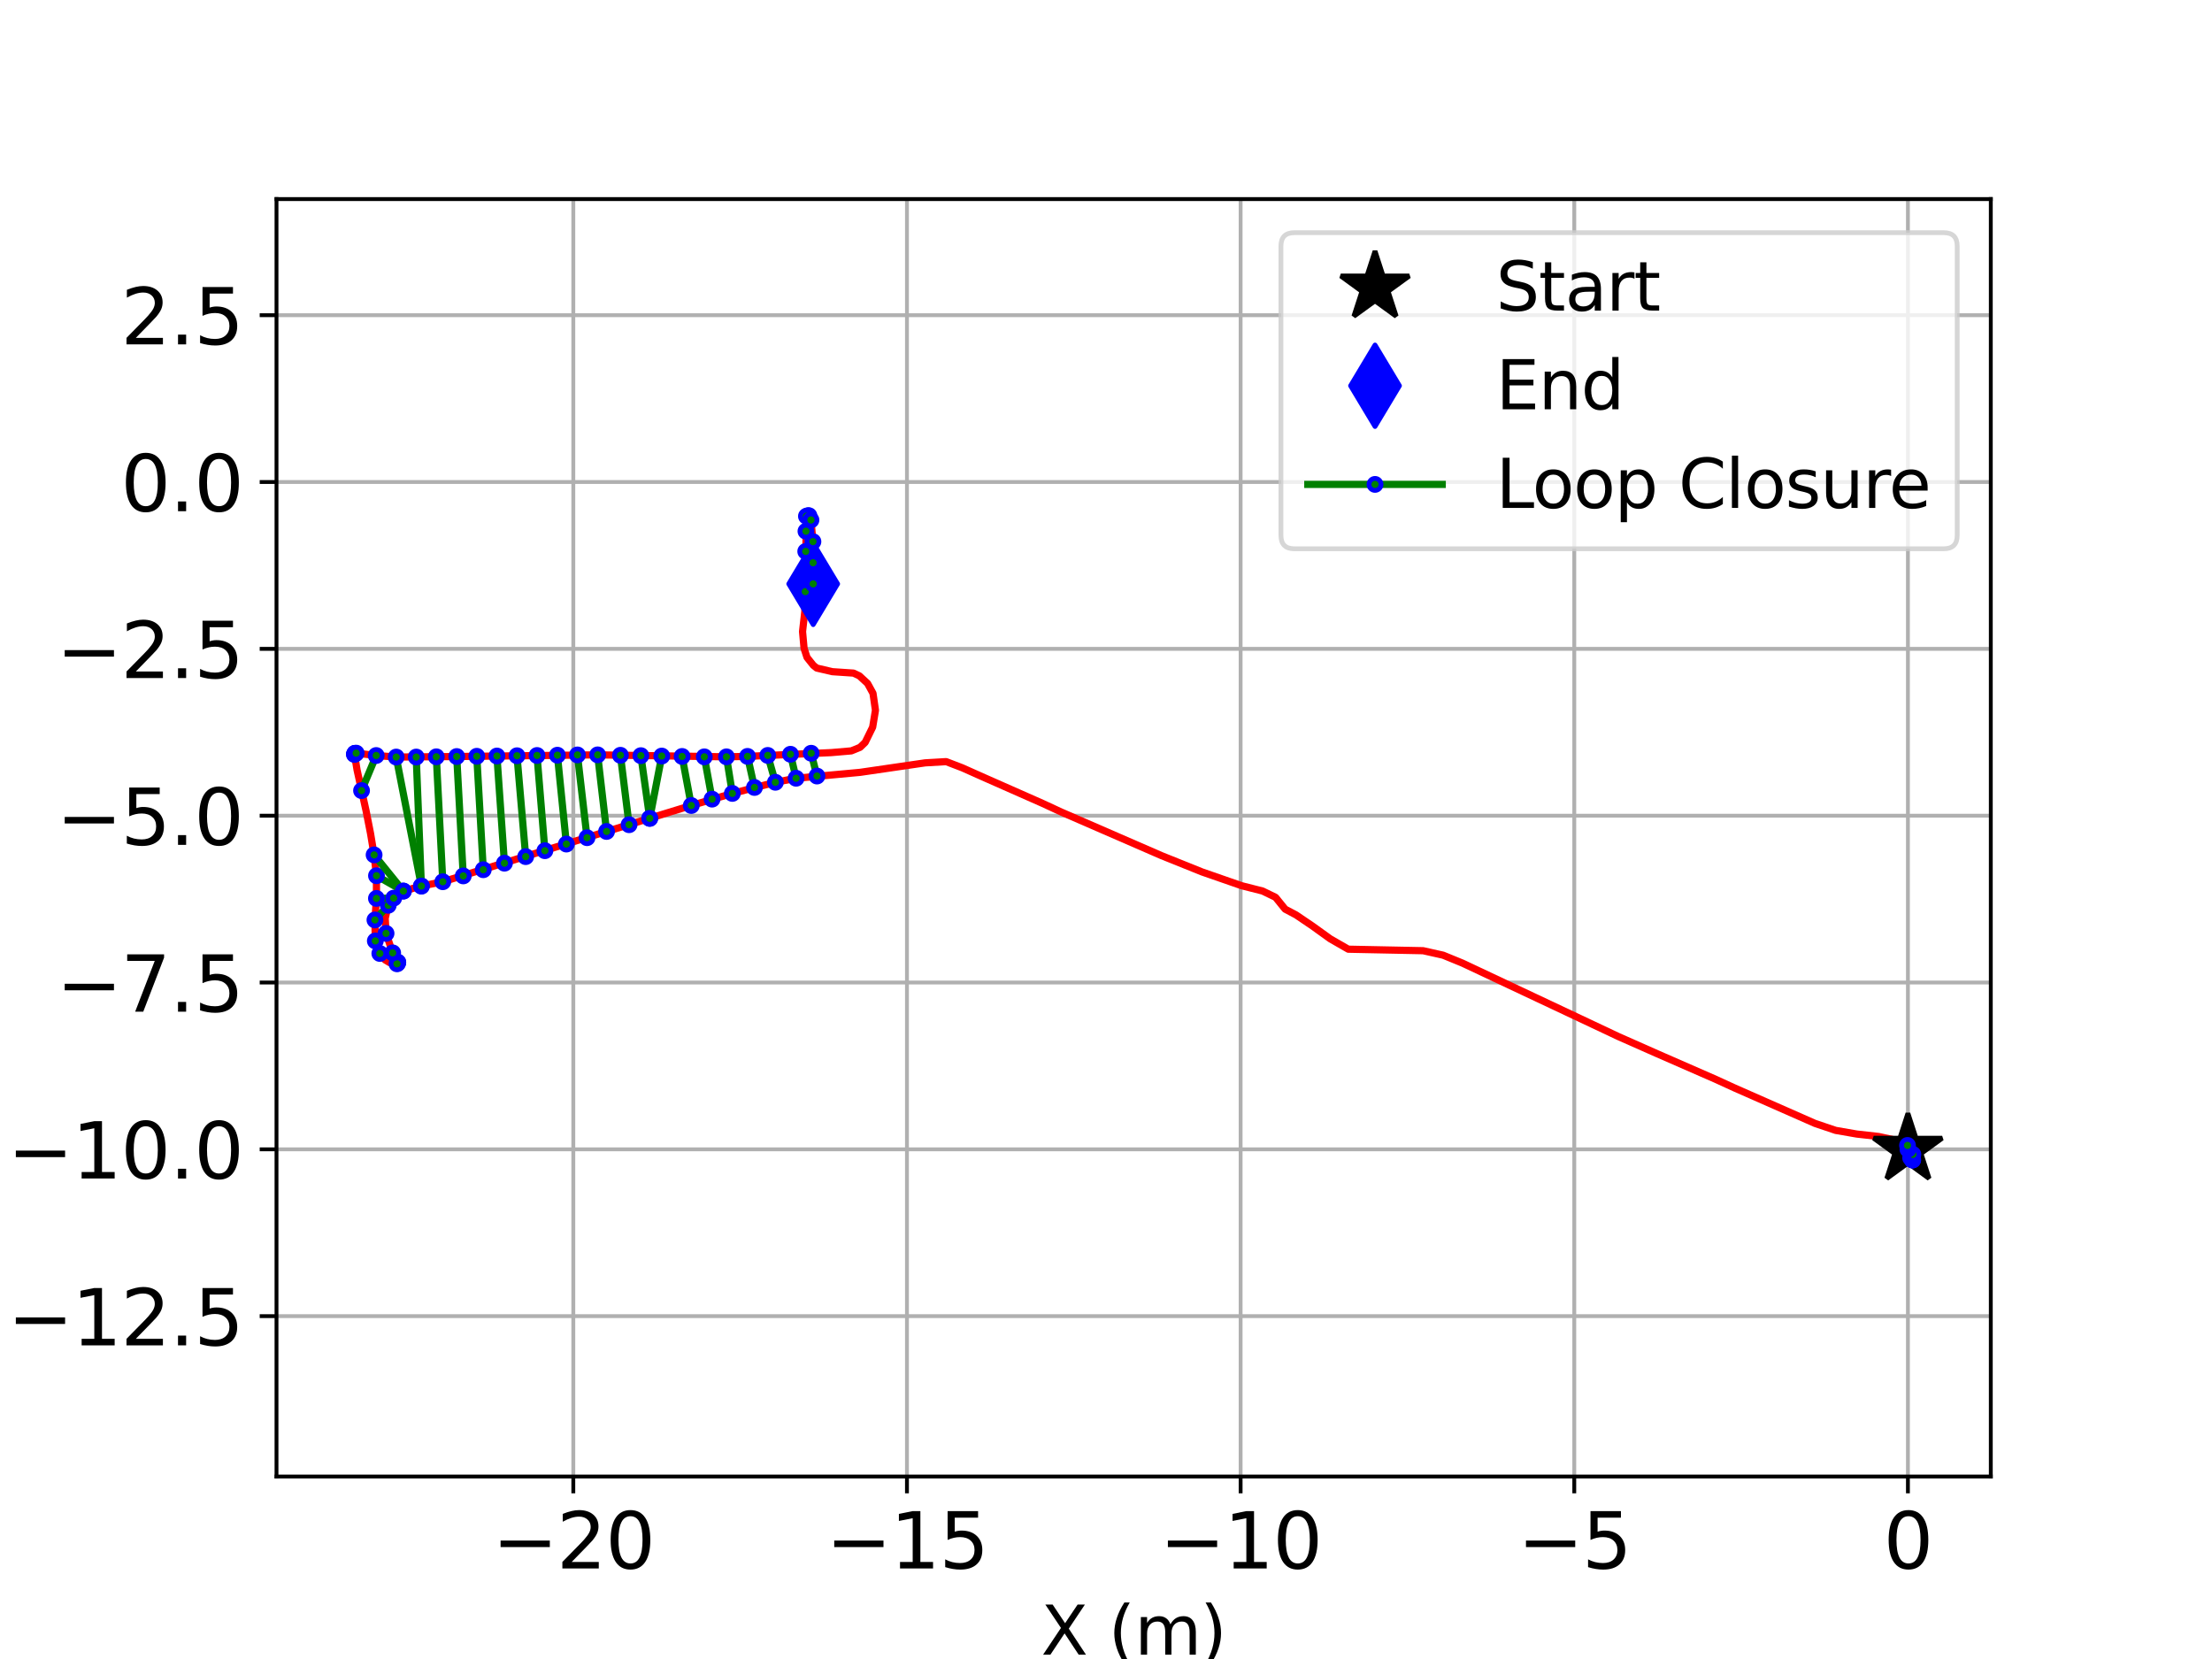 <?xml version="1.0" encoding="UTF-8" standalone="no"?>
<svg
   height="345.6pt"
   version="1.1"
   viewBox="0 0 460.8 345.6"
   width="460.8pt"
   id="svg839"
   sodipodi:docname="Figure_2.svg"
   inkscape:version="1.1 (c68e22c387, 2021-05-23)"
   xmlns:inkscape="http://www.inkscape.org/namespaces/inkscape"
   xmlns:sodipodi="http://sodipodi.sourceforge.net/DTD/sodipodi-0.dtd"
   xmlns:xlink="http://www.w3.org/1999/xlink"
   xmlns="http://www.w3.org/2000/svg"
   xmlns:svg="http://www.w3.org/2000/svg"
   xmlns:rdf="http://www.w3.org/1999/02/22-rdf-syntax-ns#"
   xmlns:cc="http://creativecommons.org/ns#"
   xmlns:dc="http://purl.org/dc/elements/1.1/">
  <sodipodi:namedview
     id="namedview841"
     pagecolor="#ffffff"
     bordercolor="#666666"
     borderopacity="1.0"
     inkscape:pageshadow="2"
     inkscape:pageopacity="0.0"
     inkscape:pagecheckerboard="0"
     inkscape:document-units="pt"
     showgrid="false"
     inkscape:zoom="1.6341146"
     inkscape:cx="307.20001"
     inkscape:cy="230.4"
     inkscape:window-width="1920"
     inkscape:window-height="1013"
     inkscape:window-x="-9"
     inkscape:window-y="-9"
     inkscape:window-maximized="1"
     inkscape:current-layer="svg839" />
  <defs
     id="defs6">
    <style
       type="text/css"
       id="style4">*{stroke-linecap:butt;stroke-linejoin:round;}</style>
  </defs>
  <g
     id="patch_1">
    <path
       d="M 0,345.6 H 460.8 V 0 H 0 Z"
       style="fill:#ffffff"
       id="path8" />
  </g>
  <g
     id="patch_2">
    <path
       d="M 57.6,307.584 H 414.72 V 41.472 H 57.6 Z"
       style="fill:#ffffff"
       id="path11" />
  </g>
  <g
     id="matplotlib.axis_1">
    <g
       id="xtick_1">
      <g
         id="line2d_1">
        <path
           clip-path="url(#p4bbb9334fa)"
           d="M 119.43,307.584 V 41.472"
           style="fill:none;stroke:#b0b0b0;stroke-width:0.8;stroke-linecap:square"
           id="path14" />
      </g>
      <g
         id="line2d_2">
        <defs
           id="defs18">
          <path
             d="M 0,0 V 3.5"
             id="m09f939947e"
             style="stroke:#000000;stroke-width:0.8" />
        </defs>
        <g
           id="g22">
          <use
             style="stroke:#000000;stroke-width:0.8"
             x="119.43"
             xlink:href="#m09f939947e"
             y="307.584"
             id="use20"
             width="100%"
             height="100%" />
        </g>
      </g>
      <g
         id="text_1">
        <!-- −20 -->
        <g
           transform="matrix(0.16,0,0,-0.16,102.546,326.741)"
           id="g36">
          <defs
             id="defs28">
            <path
               d="M 678,2272 H 4684 V 1741 H 678 Z"
               id="DejaVuSans-2212"
               transform="scale(0.016)" />
            <path
               d="M 1228,531 H 3431 V 0 H 469 v 531 q 359,372 979,998 621,627 780,809 303,340 423,576 121,236 121,464 0,372 -261,606 -261,235 -680,235 -297,0 -627,-103 -329,-103 -704,-313 v 638 q 381,153 712,231 332,78 607,78 725,0 1156,-363 431,-362 431,-968 0,-288 -108,-546 -107,-257 -392,-607 -78,-91 -497,-524 Q 1991,1309 1228,531 Z"
               id="DejaVuSans-32"
               transform="scale(0.016)" />
            <path
               d="m 2034,4250 q -487,0 -733,-480 -245,-479 -245,-1442 0,-959 245,-1439 246,-480 733,-480 491,0 736,480 246,480 246,1439 0,963 -246,1442 -245,480 -736,480 z m 0,500 q 785,0 1199,-621 414,-620 414,-1801 0,-1178 -414,-1799 -414,-620 -1199,-620 -784,0 -1198,620 -414,621 -414,1799 0,1181 414,1801 414,621 1198,621 z"
               id="DejaVuSans-30"
               transform="scale(0.016)" />
          </defs>
          <use
             xlink:href="#DejaVuSans-2212"
             id="use30"
             x="0"
             y="0"
             width="100%"
             height="100%" />
          <use
             x="83.789"
             xlink:href="#DejaVuSans-32"
             id="use32"
             y="0"
             width="100%"
             height="100%" />
          <use
             x="147.412"
             xlink:href="#DejaVuSans-30"
             id="use34"
             y="0"
             width="100%"
             height="100%" />
        </g>
      </g>
    </g>
    <g
       id="xtick_2">
      <g
         id="line2d_3">
        <path
           clip-path="url(#p4bbb9334fa)"
           d="M 188.936,307.584 V 41.472"
           style="fill:none;stroke:#b0b0b0;stroke-width:0.8;stroke-linecap:square"
           id="path40" />
      </g>
      <g
         id="line2d_4">
        <g
           id="g45">
          <use
             style="stroke:#000000;stroke-width:0.8"
             x="188.936"
             xlink:href="#m09f939947e"
             y="307.584"
             id="use43"
             width="100%"
             height="100%" />
        </g>
      </g>
      <g
         id="text_2">
        <!-- −15 -->
        <g
           transform="matrix(0.16,0,0,-0.16,172.053,326.741)"
           id="g58">
          <defs
             id="defs50">
            <path
               d="M 794,531 H 1825 V 4091 L 703,3866 v 575 l 1116,225 h 631 V 531 H 3481 V 0 H 794 Z"
               id="DejaVuSans-31"
               transform="scale(0.016)" />
            <path
               d="M 691,4666 H 3169 V 4134 H 1269 V 2991 q 137,47 274,70 138,23 276,23 781,0 1237,-428 457,-428 457,-1159 Q 3513,744 3044,326 2575,-91 1722,-91 1428,-91 1123,-41 819,9 494,109 v 635 q 281,-153 581,-228 300,-75 634,-75 541,0 856,284 316,284 316,772 0,487 -316,771 -315,285 -856,285 -253,0 -505,-56 -251,-56 -513,-175 z"
               id="DejaVuSans-35"
               transform="scale(0.016)" />
          </defs>
          <use
             xlink:href="#DejaVuSans-2212"
             id="use52"
             x="0"
             y="0"
             width="100%"
             height="100%" />
          <use
             x="83.789"
             xlink:href="#DejaVuSans-31"
             id="use54"
             y="0"
             width="100%"
             height="100%" />
          <use
             x="147.412"
             xlink:href="#DejaVuSans-35"
             id="use56"
             y="0"
             width="100%"
             height="100%" />
        </g>
      </g>
    </g>
    <g
       id="xtick_3">
      <g
         id="line2d_5">
        <path
           clip-path="url(#p4bbb9334fa)"
           d="M 258.443,307.584 V 41.472"
           style="fill:none;stroke:#b0b0b0;stroke-width:0.8;stroke-linecap:square"
           id="path62" />
      </g>
      <g
         id="line2d_6">
        <g
           id="g67">
          <use
             style="stroke:#000000;stroke-width:0.8"
             x="258.443"
             xlink:href="#m09f939947e"
             y="307.584"
             id="use65"
             width="100%"
             height="100%" />
        </g>
      </g>
      <g
         id="text_3">
        <!-- −10 -->
        <g
           transform="matrix(0.16,0,0,-0.16,241.559,326.741)"
           id="g76">
          <use
             xlink:href="#DejaVuSans-2212"
             id="use70"
             x="0"
             y="0"
             width="100%"
             height="100%" />
          <use
             x="83.789"
             xlink:href="#DejaVuSans-31"
             id="use72"
             y="0"
             width="100%"
             height="100%" />
          <use
             x="147.412"
             xlink:href="#DejaVuSans-30"
             id="use74"
             y="0"
             width="100%"
             height="100%" />
        </g>
      </g>
    </g>
    <g
       id="xtick_4">
      <g
         id="line2d_7">
        <path
           clip-path="url(#p4bbb9334fa)"
           d="M 327.949,307.584 V 41.472"
           style="fill:none;stroke:#b0b0b0;stroke-width:0.8;stroke-linecap:square"
           id="path80" />
      </g>
      <g
         id="line2d_8">
        <g
           id="g85">
          <use
             style="stroke:#000000;stroke-width:0.8"
             x="327.949"
             xlink:href="#m09f939947e"
             y="307.584"
             id="use83"
             width="100%"
             height="100%" />
        </g>
      </g>
      <g
         id="text_4">
        <!-- −5 -->
        <g
           transform="matrix(0.16,0,0,-0.16,316.155,326.741)"
           id="g92">
          <use
             xlink:href="#DejaVuSans-2212"
             id="use88"
             x="0"
             y="0"
             width="100%"
             height="100%" />
          <use
             x="83.789"
             xlink:href="#DejaVuSans-35"
             id="use90"
             y="0"
             width="100%"
             height="100%" />
        </g>
      </g>
    </g>
    <g
       id="xtick_5">
      <g
         id="line2d_9">
        <path
           clip-path="url(#p4bbb9334fa)"
           d="M 397.455,307.584 V 41.472"
           style="fill:none;stroke:#b0b0b0;stroke-width:0.8;stroke-linecap:square"
           id="path96" />
      </g>
      <g
         id="line2d_10">
        <g
           id="g101">
          <use
             style="stroke:#000000;stroke-width:0.8"
             x="397.455"
             xlink:href="#m09f939947e"
             y="307.584"
             id="use99"
             width="100%"
             height="100%" />
        </g>
      </g>
      <g
         id="text_5">
        <!-- 0 -->
        <g
           transform="matrix(0.16,0,0,-0.16,392.365,326.741)"
           id="g106">
          <use
             xlink:href="#DejaVuSans-30"
             id="use104"
             x="0"
             y="0"
             width="100%"
             height="100%" />
        </g>
      </g>
    </g>
    <g
       id="text_6">
      <!-- X (m) -->
      <g
         transform="matrix(0.14,0,0,-0.14,216.86,344.707)"
         id="g127">
        <defs
           id="defs115">
          <path
             d="m 403,4666 h 678 L 2241,2931 3406,4666 h 678 L 2584,2425 4184,0 H 3506 L 2194,1984 872,0 H 191 l 1665,2491 z"
             id="DejaVuSans-58"
             transform="scale(0.016)" />
          <path
             id="DejaVuSans-20"
             transform="scale(0.016)"
             d="" />
          <path
             d="m 1984,4856 q -418,-718 -622,-1422 -203,-703 -203,-1425 0,-721 205,-1429 205,-708 620,-1424 h -500 q -468,735 -701,1444 -233,709 -233,1409 0,697 231,1403 232,707 703,1444 z"
             id="DejaVuSans-28"
             transform="scale(0.016)" />
          <path
             d="m 3328,2828 q 216,388 516,572 300,184 706,184 547,0 844,-383 297,-382 297,-1088 V 0 h -578 v 2094 q 0,503 -179,746 -178,244 -543,244 -447,0 -707,-297 -259,-296 -259,-809 V 0 h -578 v 2094 q 0,506 -178,748 -178,242 -550,242 -441,0 -701,-298 -259,-298 -259,-808 V 0 H 581 v 3500 h 578 v -544 q 197,322 472,475 275,153 653,153 382,0 649,-194 267,-193 395,-562 z"
             id="DejaVuSans-6d"
             transform="scale(0.016)" />
          <path
             d="m 513,4856 h 500 q 468,-737 701,-1444 233,-706 233,-1403 0,-700 -233,-1409 -233,-709 -701,-1444 H 513 q 415,716 620,1424 205,708 205,1429 0,722 -205,1425 -205,704 -620,1422 z"
             id="DejaVuSans-29"
             transform="scale(0.016)" />
        </defs>
        <use
           xlink:href="#DejaVuSans-58"
           id="use117"
           x="0"
           y="0"
           width="100%"
           height="100%" />
        <use
           x="68.506"
           xlink:href="#DejaVuSans-20"
           id="use119"
           y="0"
           width="100%"
           height="100%" />
        <use
           x="100.293"
           xlink:href="#DejaVuSans-28"
           id="use121"
           y="0"
           width="100%"
           height="100%" />
        <use
           x="139.307"
           xlink:href="#DejaVuSans-6d"
           id="use123"
           y="0"
           width="100%"
           height="100%" />
        <use
           x="236.719"
           xlink:href="#DejaVuSans-29"
           id="use125"
           y="0"
           width="100%"
           height="100%" />
      </g>
    </g>
  </g>
  <g
     id="matplotlib.axis_2">
    <g
       id="ytick_1">
      <g
         id="line2d_11">
        <path
           clip-path="url(#p4bbb9334fa)"
           d="M 57.6,274.181 H 414.72"
           style="fill:none;stroke:#b0b0b0;stroke-width:0.8;stroke-linecap:square"
           id="path131" />
      </g>
      <g
         id="line2d_12">
        <defs
           id="defs135">
          <path
             d="M 0,0 H -3.5"
             id="ma3a65a4121"
             style="stroke:#000000;stroke-width:0.8" />
        </defs>
        <g
           id="g139">
          <use
             style="stroke:#000000;stroke-width:0.8"
             x="57.6"
             xlink:href="#ma3a65a4121"
             y="274.181"
             id="use137"
             width="100%"
             height="100%" />
        </g>
      </g>
      <g
         id="text_7">
        <!-- −12.5 -->
        <g
           transform="matrix(0.16,0,0,-0.16,1.567,280.26)"
           id="g155">
          <defs
             id="defs143">
            <path
               d="m 684,794 h 660 V 0 H 684 Z"
               id="DejaVuSans-2e"
               transform="scale(0.016)" />
          </defs>
          <use
             xlink:href="#DejaVuSans-2212"
             id="use145"
             x="0"
             y="0"
             width="100%"
             height="100%" />
          <use
             x="83.789"
             xlink:href="#DejaVuSans-31"
             id="use147"
             y="0"
             width="100%"
             height="100%" />
          <use
             x="147.412"
             xlink:href="#DejaVuSans-32"
             id="use149"
             y="0"
             width="100%"
             height="100%" />
          <use
             x="211.035"
             xlink:href="#DejaVuSans-2e"
             id="use151"
             y="0"
             width="100%"
             height="100%" />
          <use
             x="242.822"
             xlink:href="#DejaVuSans-35"
             id="use153"
             y="0"
             width="100%"
             height="100%" />
        </g>
      </g>
    </g>
    <g
       id="ytick_2">
      <g
         id="line2d_13">
        <path
           clip-path="url(#p4bbb9334fa)"
           d="M 57.6,239.428 H 414.72"
           style="fill:none;stroke:#b0b0b0;stroke-width:0.8;stroke-linecap:square"
           id="path159" />
      </g>
      <g
         id="line2d_14">
        <g
           id="g164">
          <use
             style="stroke:#000000;stroke-width:0.8"
             x="57.6"
             xlink:href="#ma3a65a4121"
             y="239.428"
             id="use162"
             width="100%"
             height="100%" />
        </g>
      </g>
      <g
         id="text_8">
        <!-- −10.0 -->
        <g
           transform="matrix(0.16,0,0,-0.16,1.567,245.506)"
           id="g177">
          <use
             xlink:href="#DejaVuSans-2212"
             id="use167"
             x="0"
             y="0"
             width="100%"
             height="100%" />
          <use
             x="83.789"
             xlink:href="#DejaVuSans-31"
             id="use169"
             y="0"
             width="100%"
             height="100%" />
          <use
             x="147.412"
             xlink:href="#DejaVuSans-30"
             id="use171"
             y="0"
             width="100%"
             height="100%" />
          <use
             x="211.035"
             xlink:href="#DejaVuSans-2e"
             id="use173"
             y="0"
             width="100%"
             height="100%" />
          <use
             x="242.822"
             xlink:href="#DejaVuSans-30"
             id="use175"
             y="0"
             width="100%"
             height="100%" />
        </g>
      </g>
    </g>
    <g
       id="ytick_3">
      <g
         id="line2d_15">
        <path
           clip-path="url(#p4bbb9334fa)"
           d="M 57.6,204.675 H 414.72"
           style="fill:none;stroke:#b0b0b0;stroke-width:0.8;stroke-linecap:square"
           id="path181" />
      </g>
      <g
         id="line2d_16">
        <g
           id="g186">
          <use
             style="stroke:#000000;stroke-width:0.8"
             x="57.6"
             xlink:href="#ma3a65a4121"
             y="204.675"
             id="use184"
             width="100%"
             height="100%" />
        </g>
      </g>
      <g
         id="text_9">
        <!-- −7.5 -->
        <g
           transform="matrix(0.16,0,0,-0.16,11.748,210.753)"
           id="g200">
          <defs
             id="defs190">
            <path
               d="M 525,4666 H 3525 V 4397 L 1831,0 H 1172 L 2766,4134 H 525 Z"
               id="DejaVuSans-37"
               transform="scale(0.016)" />
          </defs>
          <use
             xlink:href="#DejaVuSans-2212"
             id="use192"
             x="0"
             y="0"
             width="100%"
             height="100%" />
          <use
             x="83.789"
             xlink:href="#DejaVuSans-37"
             id="use194"
             y="0"
             width="100%"
             height="100%" />
          <use
             x="147.412"
             xlink:href="#DejaVuSans-2e"
             id="use196"
             y="0"
             width="100%"
             height="100%" />
          <use
             x="179.199"
             xlink:href="#DejaVuSans-35"
             id="use198"
             y="0"
             width="100%"
             height="100%" />
        </g>
      </g>
    </g>
    <g
       id="ytick_4">
      <g
         id="line2d_17">
        <path
           clip-path="url(#p4bbb9334fa)"
           d="M 57.6,169.921 H 414.72"
           style="fill:none;stroke:#b0b0b0;stroke-width:0.8;stroke-linecap:square"
           id="path204" />
      </g>
      <g
         id="line2d_18">
        <g
           id="g209">
          <use
             style="stroke:#000000;stroke-width:0.8"
             x="57.6"
             xlink:href="#ma3a65a4121"
             y="169.921"
             id="use207"
             width="100%"
             height="100%" />
        </g>
      </g>
      <g
         id="text_10">
        <!-- −5.0 -->
        <g
           transform="matrix(0.16,0,0,-0.16,11.748,176)"
           id="g220">
          <use
             xlink:href="#DejaVuSans-2212"
             id="use212"
             x="0"
             y="0"
             width="100%"
             height="100%" />
          <use
             x="83.789"
             xlink:href="#DejaVuSans-35"
             id="use214"
             y="0"
             width="100%"
             height="100%" />
          <use
             x="147.412"
             xlink:href="#DejaVuSans-2e"
             id="use216"
             y="0"
             width="100%"
             height="100%" />
          <use
             x="179.199"
             xlink:href="#DejaVuSans-30"
             id="use218"
             y="0"
             width="100%"
             height="100%" />
        </g>
      </g>
    </g>
    <g
       id="ytick_5">
      <g
         id="line2d_19">
        <path
           clip-path="url(#p4bbb9334fa)"
           d="M 57.6,135.168 H 414.72"
           style="fill:none;stroke:#b0b0b0;stroke-width:0.8;stroke-linecap:square"
           id="path224" />
      </g>
      <g
         id="line2d_20">
        <g
           id="g229">
          <use
             style="stroke:#000000;stroke-width:0.8"
             x="57.6"
             xlink:href="#ma3a65a4121"
             y="135.168"
             id="use227"
             width="100%"
             height="100%" />
        </g>
      </g>
      <g
         id="text_11">
        <!-- −2.5 -->
        <g
           transform="matrix(0.16,0,0,-0.16,11.748,141.247)"
           id="g240">
          <use
             xlink:href="#DejaVuSans-2212"
             id="use232"
             x="0"
             y="0"
             width="100%"
             height="100%" />
          <use
             x="83.789"
             xlink:href="#DejaVuSans-32"
             id="use234"
             y="0"
             width="100%"
             height="100%" />
          <use
             x="147.412"
             xlink:href="#DejaVuSans-2e"
             id="use236"
             y="0"
             width="100%"
             height="100%" />
          <use
             x="179.199"
             xlink:href="#DejaVuSans-35"
             id="use238"
             y="0"
             width="100%"
             height="100%" />
        </g>
      </g>
    </g>
    <g
       id="ytick_6">
      <g
         id="line2d_21">
        <path
           clip-path="url(#p4bbb9334fa)"
           d="M 57.6,100.415 H 414.72"
           style="fill:none;stroke:#b0b0b0;stroke-width:0.8;stroke-linecap:square"
           id="path244" />
      </g>
      <g
         id="line2d_22">
        <g
           id="g249">
          <use
             style="stroke:#000000;stroke-width:0.8"
             x="57.6"
             xlink:href="#ma3a65a4121"
             y="100.415"
             id="use247"
             width="100%"
             height="100%" />
        </g>
      </g>
      <g
         id="text_12">
        <!-- 0.0 -->
        <g
           transform="matrix(0.16,0,0,-0.16,25.155,106.494)"
           id="g258">
          <use
             xlink:href="#DejaVuSans-30"
             id="use252"
             x="0"
             y="0"
             width="100%"
             height="100%" />
          <use
             x="63.623"
             xlink:href="#DejaVuSans-2e"
             id="use254"
             y="0"
             width="100%"
             height="100%" />
          <use
             x="95.41"
             xlink:href="#DejaVuSans-30"
             id="use256"
             y="0"
             width="100%"
             height="100%" />
        </g>
      </g>
    </g>
    <g
       id="ytick_7">
      <g
         id="line2d_23">
        <path
           clip-path="url(#p4bbb9334fa)"
           d="M 57.6,65.662 H 414.72"
           style="fill:none;stroke:#b0b0b0;stroke-width:0.8;stroke-linecap:square"
           id="path262" />
      </g>
      <g
         id="line2d_24">
        <g
           id="g267">
          <use
             style="stroke:#000000;stroke-width:0.8"
             x="57.6"
             xlink:href="#ma3a65a4121"
             y="65.662"
             id="use265"
             width="100%"
             height="100%" />
        </g>
      </g>
      <g
         id="text_13">
        <!-- 2.5 -->
        <g
           transform="matrix(0.16,0,0,-0.16,25.155,71.741)"
           id="g276">
          <use
             xlink:href="#DejaVuSans-32"
             id="use270"
             x="0"
             y="0"
             width="100%"
             height="100%" />
          <use
             x="63.623"
             xlink:href="#DejaVuSans-2e"
             id="use272"
             y="0"
             width="100%"
             height="100%" />
          <use
             x="95.41"
             xlink:href="#DejaVuSans-35"
             id="use274"
             y="0"
             width="100%"
             height="100%" />
        </g>
      </g>
    </g>
    <g
       id="text_14">
      <!-- Y (m) -->
      <g
         transform="matrix(0,-0.14,-0.14,0,-5.344,193.309)"
         id="g293">
        <defs
           id="defs281">
          <path
             d="M -13,4666 H 666 L 1959,2747 3244,4666 h 678 L 2272,2222 V 0 h -634 v 2222 z"
             id="DejaVuSans-59"
             transform="scale(0.016)" />
        </defs>
        <use
           xlink:href="#DejaVuSans-59"
           id="use283"
           x="0"
           y="0"
           width="100%"
           height="100%" />
        <use
           x="61.084"
           xlink:href="#DejaVuSans-20"
           id="use285"
           y="0"
           width="100%"
           height="100%" />
        <use
           x="92.871"
           xlink:href="#DejaVuSans-28"
           id="use287"
           y="0"
           width="100%"
           height="100%" />
        <use
           x="131.885"
           xlink:href="#DejaVuSans-6d"
           id="use289"
           y="0"
           width="100%"
           height="100%" />
        <use
           x="229.297"
           xlink:href="#DejaVuSans-29"
           id="use291"
           y="0"
           width="100%"
           height="100%" />
      </g>
    </g>
  </g>
  <g
     id="line2d_25">
    <path
       clip-path="url(#p4bbb9334fa)"
       d="m 397.455,239.427 0.166,0.854 0.393,0.908 0.446,0.425 -0.033,0.026 -0.168,0.015 0.227,-1.176 -0.263,-0.952 -0.853,-0.914 -1.405,-0.857 -4.61,-1.006 -4.559,-0.51 -4.388,-0.761 -4.299,-1.449 -16.829,-7.416 -3.87,-1.774 -12.189,-5.33 -8.051,-3.564 -7.979,-3.763 -24.529,-11.549 -4.034,-1.653 -4.17,-0.934 -15.584,-0.313 -3.747,-2.151 -3.67,-2.641 -3.465,-2.347 -2.278,-1.206 -1.994,-2.465 -2.696,-1.306 -4.347,-1.102 -8.265,-2.873 -8.423,-3.388 -20.931,-9.102 -3.867,-1.791 -12.626,-5.58 -4.116,-1.838 -3.346,-1.283 -4.383,0.256 -13.54,1.977 -13.342,1.23 -4.309,0.839 -8.966,2.321 -8.556,2.518 -51.76,15.88 -4.464,0.896 -3.751,1.045 -2.017,1.47 -1.141,1.494 -0.627,2.708 0.175,3.147 1.379,4.055 1.076,2.115 -0.174,0.164 -0.52,-0.007 -1.034,-0.251 -0.93,-0.559 -1.094,-1.334 -0.937,-2.617 -0.081,-4.368 0.311,-4.485 0.011,-4.725 -0.498,-4.34 -0.737,-4.443 -0.92,-4.678 -1.885,-8.548 -0.55,-3.312 0.133,-0.183 0.227,-0.034 4.17,0.495 4.165,0.319 12.607,-0.107 29.361,-0.348 26.832,0.409 4.387,-0.092 17.427,-0.785 4.205,-0.363 1.817,-0.741 1.063,-1.028 1.561,-3.181 0.58,-3.508 -0.513,-3.533 -1.132,-2.06 -1.704,-1.574 -1.222,-0.577 -4.415,-0.296 -3.249,-0.755 -0.709,-0.57 -1.316,-1.65 -0.612,-1.884 -0.318,-3.493 0.471,-4.149 0.149,-8.376 0.19,-11.506 0.56,-0.095 0.053,0.073 0.328,0.805 0.411,4.505 0.056,8.807 v 0"
       style="fill:none;stroke:#ff0000;stroke-width:1.5;stroke-linecap:square"
       id="path297" />
  </g>
  <g
     id="line2d_26">
    <defs
       id="defs301">
      <path
         d="m 0,-7.5 -1.684,5.182 H -7.133 L -2.725,0.885 -4.408,6.068 0,2.865 4.408,6.068 2.725,0.885 7.133,-2.318 H 1.684 Z"
         id="m540dca74ea"
         style="stroke:#000000;stroke-linejoin:bevel" />
    </defs>
    <g
       clip-path="url(#p4bbb9334fa)"
       id="g305">
      <use
         style="stroke:#000000;stroke-linejoin:bevel"
         x="397.455"
         xlink:href="#m540dca74ea"
         y="239.427"
         id="use303"
         width="100%"
         height="100%" />
    </g>
  </g>
  <g
     id="line2d_27">
    <defs
       id="defs309">
      <path
         d="M 0,8.485 5.091,0 0,-8.485 -5.091,0 Z"
         id="m1edd6c6222"
         style="stroke:#0000ff;stroke-linejoin:miter" />
    </defs>
    <g
       clip-path="url(#p4bbb9334fa)"
       id="g313">
      <use
         style="fill:#0000ff;stroke:#0000ff;stroke-linejoin:miter"
         x="169.404"
         xlink:href="#m1edd6c6222"
         y="121.634"
         id="use311"
         width="100%"
         height="100%" />
    </g>
  </g>
  <g
     id="line2d_28">
    <path
       clip-path="url(#p4bbb9334fa)"
       d="m 398.4,241.617 0.06,-0.003"
       style="fill:none;stroke:#008000;stroke-width:1.5;stroke-linecap:square"
       id="path316" />
    <defs
       id="defs319">
      <path
         d="M 0,1.25 C 0.332,1.25 0.649,1.118 0.884,0.884 1.118,0.649 1.25,0.332 1.25,0 1.25,-0.332 1.118,-0.649 0.884,-0.884 0.649,-1.118 0.332,-1.25 0,-1.25 c -0.332,0 -0.649,0.132 -0.884,0.366 C -1.118,-0.649 -1.25,-0.332 -1.25,0 c 0,0.332 0.132,0.649 0.366,0.884 C -0.649,1.118 -0.332,1.25 0,1.25 Z"
         id="m4542b33557"
         style="stroke:#0000ff" />
    </defs>
    <g
       clip-path="url(#p4bbb9334fa)"
       id="g325">
      <use
         style="fill:#008000;stroke:#0000ff"
         x="398.4"
         xlink:href="#m4542b33557"
         y="241.617"
         id="use321"
         width="100%"
         height="100%" />
      <use
         style="fill:#008000;stroke:#0000ff"
         x="398.46"
         xlink:href="#m4542b33557"
         y="241.614"
         id="use323"
         width="100%"
         height="100%" />
    </g>
  </g>
  <g
     id="line2d_29">
    <path
       clip-path="url(#p4bbb9334fa)"
       d="m 398.353,241.6 0.074,0.04"
       style="fill:none;stroke:#008000;stroke-width:1.5;stroke-linecap:square"
       id="path328" />
    <g
       clip-path="url(#p4bbb9334fa)"
       id="g334">
      <use
         style="fill:#008000;stroke:#0000ff"
         x="398.353"
         xlink:href="#m4542b33557"
         y="241.6"
         id="use330"
         width="100%"
         height="100%" />
      <use
         style="fill:#008000;stroke:#0000ff"
         x="398.428"
         xlink:href="#m4542b33557"
         y="241.641"
         id="use332"
         width="100%"
         height="100%" />
    </g>
  </g>
  <g
     id="line2d_30">
    <path
       clip-path="url(#p4bbb9334fa)"
       d="m 398.014,241.189 0.473,-0.709"
       style="fill:none;stroke:#008000;stroke-width:1.5;stroke-linecap:square"
       id="path337" />
    <g
       clip-path="url(#p4bbb9334fa)"
       id="g343">
      <use
         style="fill:#008000;stroke:#0000ff"
         x="398.014"
         xlink:href="#m4542b33557"
         y="241.189"
         id="use339"
         width="100%"
         height="100%" />
      <use
         style="fill:#008000;stroke:#0000ff"
         x="398.487"
         xlink:href="#m4542b33557"
         y="240.48"
         id="use341"
         width="100%"
         height="100%" />
    </g>
  </g>
  <g
     id="line2d_31">
    <path
       clip-path="url(#p4bbb9334fa)"
       d="m 397.455,239.427 -0.085,-0.814"
       style="fill:none;stroke:#008000;stroke-width:1.5;stroke-linecap:square"
       id="path346" />
    <g
       clip-path="url(#p4bbb9334fa)"
       id="g352">
      <use
         style="fill:#008000;stroke:#0000ff"
         x="397.455"
         xlink:href="#m4542b33557"
         y="239.427"
         id="use348"
         width="100%"
         height="100%" />
      <use
         style="fill:#008000;stroke:#0000ff"
         x="397.37"
         xlink:href="#m4542b33557"
         y="238.614"
         id="use350"
         width="100%"
         height="100%" />
    </g>
  </g>
  <g
     id="line2d_32">
    <path
       clip-path="url(#p4bbb9334fa)"
       d="m 82.866,200.451 -0.051,0.222"
       style="fill:none;stroke:#008000;stroke-width:1.5;stroke-linecap:square"
       id="path355" />
    <g
       clip-path="url(#p4bbb9334fa)"
       id="g361">
      <use
         style="fill:#008000;stroke:#0000ff"
         x="82.866"
         xlink:href="#m4542b33557"
         y="200.451"
         id="use357"
         width="100%"
         height="100%" />
      <use
         style="fill:#008000;stroke:#0000ff"
         x="82.814"
         xlink:href="#m4542b33557"
         y="200.673"
         id="use359"
         width="100%"
         height="100%" />
    </g>
  </g>
  <g
     id="line2d_33">
    <path
       clip-path="url(#p4bbb9334fa)"
       d="m 82.866,200.451 -0.163,0.327"
       style="fill:none;stroke:#008000;stroke-width:1.5;stroke-linecap:square"
       id="path364" />
    <g
       clip-path="url(#p4bbb9334fa)"
       id="g370">
      <use
         style="fill:#008000;stroke:#0000ff"
         x="82.866"
         xlink:href="#m4542b33557"
         y="200.451"
         id="use366"
         width="100%"
         height="100%" />
      <use
         style="fill:#008000;stroke:#0000ff"
         x="82.703"
         xlink:href="#m4542b33557"
         y="200.778"
         id="use368"
         width="100%"
         height="100%" />
    </g>
  </g>
  <g
     id="line2d_34">
    <path
       clip-path="url(#p4bbb9334fa)"
       d="m 81.801,198.499 -2.676,0.127"
       style="fill:none;stroke:#008000;stroke-width:1.5;stroke-linecap:square"
       id="path373" />
    <g
       clip-path="url(#p4bbb9334fa)"
       id="g379">
      <use
         style="fill:#008000;stroke:#0000ff"
         x="81.801"
         xlink:href="#m4542b33557"
         y="198.499"
         id="use375"
         width="100%"
         height="100%" />
      <use
         style="fill:#008000;stroke:#0000ff"
         x="79.125"
         xlink:href="#m4542b33557"
         y="198.626"
         id="use377"
         width="100%"
         height="100%" />
    </g>
  </g>
  <g
     id="line2d_35">
    <path
       clip-path="url(#p4bbb9334fa)"
       d="m 80.422,194.444 -2.234,1.564"
       style="fill:none;stroke:#008000;stroke-width:1.5;stroke-linecap:square"
       id="path382" />
    <g
       clip-path="url(#p4bbb9334fa)"
       id="g388">
      <use
         style="fill:#008000;stroke:#0000ff"
         x="80.422"
         xlink:href="#m4542b33557"
         y="194.444"
         id="use384"
         width="100%"
         height="100%" />
      <use
         style="fill:#008000;stroke:#0000ff"
         x="78.188"
         xlink:href="#m4542b33557"
         y="196.008"
         id="use386"
         width="100%"
         height="100%" />
    </g>
  </g>
  <g
     id="line2d_36">
    <path
       clip-path="url(#p4bbb9334fa)"
       d="m 80.874,188.589 -2.766,3.051"
       style="fill:none;stroke:#008000;stroke-width:1.5;stroke-linecap:square"
       id="path391" />
    <g
       clip-path="url(#p4bbb9334fa)"
       id="g397">
      <use
         style="fill:#008000;stroke:#0000ff"
         x="80.874"
         xlink:href="#m4542b33557"
         y="188.589"
         id="use393"
         width="100%"
         height="100%" />
      <use
         style="fill:#008000;stroke:#0000ff"
         x="78.107"
         xlink:href="#m4542b33557"
         y="191.64"
         id="use395"
         width="100%"
         height="100%" />
    </g>
  </g>
  <g
     id="line2d_37">
    <path
       clip-path="url(#p4bbb9334fa)"
       d="m 82.015,187.095 -3.596,0.061"
       style="fill:none;stroke:#008000;stroke-width:1.5;stroke-linecap:square"
       id="path400" />
    <g
       clip-path="url(#p4bbb9334fa)"
       id="g406">
      <use
         style="fill:#008000;stroke:#0000ff"
         x="82.015"
         xlink:href="#m4542b33557"
         y="187.095"
         id="use402"
         width="100%"
         height="100%" />
      <use
         style="fill:#008000;stroke:#0000ff"
         x="78.419"
         xlink:href="#m4542b33557"
         y="187.156"
         id="use404"
         width="100%"
         height="100%" />
    </g>
  </g>
  <g
     id="line2d_38">
    <path
       clip-path="url(#p4bbb9334fa)"
       d="m 84.032,185.625 -5.602,-3.195"
       style="fill:none;stroke:#008000;stroke-width:1.5;stroke-linecap:square"
       id="path409" />
    <g
       clip-path="url(#p4bbb9334fa)"
       id="g415">
      <use
         style="fill:#008000;stroke:#0000ff"
         x="84.032"
         xlink:href="#m4542b33557"
         y="185.625"
         id="use411"
         width="100%"
         height="100%" />
      <use
         style="fill:#008000;stroke:#0000ff"
         x="78.43"
         xlink:href="#m4542b33557"
         y="182.43"
         id="use413"
         width="100%"
         height="100%" />
    </g>
  </g>
  <g
     id="line2d_39">
    <path
       clip-path="url(#p4bbb9334fa)"
       d="m 84.032,185.625 -6.1,-7.535"
       style="fill:none;stroke:#008000;stroke-width:1.5;stroke-linecap:square"
       id="path418" />
    <g
       clip-path="url(#p4bbb9334fa)"
       id="g424">
      <use
         style="fill:#008000;stroke:#0000ff"
         x="84.032"
         xlink:href="#m4542b33557"
         y="185.625"
         id="use420"
         width="100%"
         height="100%" />
      <use
         style="fill:#008000;stroke:#0000ff"
         x="77.932"
         xlink:href="#m4542b33557"
         y="178.09"
         id="use422"
         width="100%"
         height="100%" />
    </g>
  </g>
  <g
     id="line2d_40">
    <path
       clip-path="url(#p4bbb9334fa)"
       d="m 73.833,157.153 0.104,-0.199"
       style="fill:none;stroke:#008000;stroke-width:1.5;stroke-linecap:square"
       id="path427" />
    <g
       clip-path="url(#p4bbb9334fa)"
       id="g433">
      <use
         style="fill:#008000;stroke:#0000ff"
         x="73.833"
         xlink:href="#m4542b33557"
         y="157.153"
         id="use429"
         width="100%"
         height="100%" />
      <use
         style="fill:#008000;stroke:#0000ff"
         x="73.937"
         xlink:href="#m4542b33557"
         y="156.955"
         id="use431"
         width="100%"
         height="100%" />
    </g>
  </g>
  <g
     id="line2d_41">
    <path
       clip-path="url(#p4bbb9334fa)"
       d="m 73.84,157.109 0.133,-0.183"
       style="fill:none;stroke:#008000;stroke-width:1.5;stroke-linecap:square"
       id="path436" />
    <g
       clip-path="url(#p4bbb9334fa)"
       id="g442">
      <use
         style="fill:#008000;stroke:#0000ff"
         x="73.84"
         xlink:href="#m4542b33557"
         y="157.109"
         id="use438"
         width="100%"
         height="100%" />
      <use
         style="fill:#008000;stroke:#0000ff"
         x="73.973"
         xlink:href="#m4542b33557"
         y="156.926"
         id="use440"
         width="100%"
         height="100%" />
    </g>
  </g>
  <g
     id="line2d_42">
    <path
       clip-path="url(#p4bbb9334fa)"
       d="m 73.937,156.955 0.263,-0.063"
       style="fill:none;stroke:#008000;stroke-width:1.5;stroke-linecap:square"
       id="path445" />
    <g
       clip-path="url(#p4bbb9334fa)"
       id="g451">
      <use
         style="fill:#008000;stroke:#0000ff"
         x="73.937"
         xlink:href="#m4542b33557"
         y="156.955"
         id="use447"
         width="100%"
         height="100%" />
      <use
         style="fill:#008000;stroke:#0000ff"
         x="74.2"
         xlink:href="#m4542b33557"
         y="156.892"
         id="use449"
         width="100%"
         height="100%" />
    </g>
  </g>
  <g
     id="line2d_43">
    <path
       clip-path="url(#p4bbb9334fa)"
       d="m 75.316,164.693 3.054,-7.306"
       style="fill:none;stroke:#008000;stroke-width:1.5;stroke-linecap:square"
       id="path454" />
    <g
       clip-path="url(#p4bbb9334fa)"
       id="g460">
      <use
         style="fill:#008000;stroke:#0000ff"
         x="75.316"
         xlink:href="#m4542b33557"
         y="164.693"
         id="use456"
         width="100%"
         height="100%" />
      <use
         style="fill:#008000;stroke:#0000ff"
         x="78.37"
         xlink:href="#m4542b33557"
         y="157.387"
         id="use458"
         width="100%"
         height="100%" />
    </g>
  </g>
  <g
     id="line2d_44">
    <path
       clip-path="url(#p4bbb9334fa)"
       d="M 87.783,184.58 82.535,157.706"
       style="fill:none;stroke:#008000;stroke-width:1.5;stroke-linecap:square"
       id="path463" />
    <g
       clip-path="url(#p4bbb9334fa)"
       id="g469">
      <use
         style="fill:#008000;stroke:#0000ff"
         x="87.783"
         xlink:href="#m4542b33557"
         y="184.58"
         id="use465"
         width="100%"
         height="100%" />
      <use
         style="fill:#008000;stroke:#0000ff"
         x="82.535"
         xlink:href="#m4542b33557"
         y="157.706"
         id="use467"
         width="100%"
         height="100%" />
    </g>
  </g>
  <g
     id="line2d_45">
    <path
       clip-path="url(#p4bbb9334fa)"
       d="M 87.783,184.58 86.708,157.705"
       style="fill:none;stroke:#008000;stroke-width:1.5;stroke-linecap:square"
       id="path472" />
    <g
       clip-path="url(#p4bbb9334fa)"
       id="g478">
      <use
         style="fill:#008000;stroke:#0000ff"
         x="87.783"
         xlink:href="#m4542b33557"
         y="184.58"
         id="use474"
         width="100%"
         height="100%" />
      <use
         style="fill:#008000;stroke:#0000ff"
         x="86.708"
         xlink:href="#m4542b33557"
         y="157.705"
         id="use476"
         width="100%"
         height="100%" />
    </g>
  </g>
  <g
     id="line2d_46">
    <path
       clip-path="url(#p4bbb9334fa)"
       d="M 92.246,183.684 90.891,157.653"
       style="fill:none;stroke:#008000;stroke-width:1.5;stroke-linecap:square"
       id="path481" />
    <g
       clip-path="url(#p4bbb9334fa)"
       id="g487">
      <use
         style="fill:#008000;stroke:#0000ff"
         x="92.246"
         xlink:href="#m4542b33557"
         y="183.684"
         id="use483"
         width="100%"
         height="100%" />
      <use
         style="fill:#008000;stroke:#0000ff"
         x="90.891"
         xlink:href="#m4542b33557"
         y="157.653"
         id="use485"
         width="100%"
         height="100%" />
    </g>
  </g>
  <g
     id="line2d_47">
    <path
       clip-path="url(#p4bbb9334fa)"
       d="M 96.507,182.468 95.142,157.599"
       style="fill:none;stroke:#008000;stroke-width:1.5;stroke-linecap:square"
       id="path490" />
    <g
       clip-path="url(#p4bbb9334fa)"
       id="g496">
      <use
         style="fill:#008000;stroke:#0000ff"
         x="96.507"
         xlink:href="#m4542b33557"
         y="182.468"
         id="use492"
         width="100%"
         height="100%" />
      <use
         style="fill:#008000;stroke:#0000ff"
         x="95.142"
         xlink:href="#m4542b33557"
         y="157.599"
         id="use494"
         width="100%"
         height="100%" />
    </g>
  </g>
  <g
     id="line2d_48">
    <path
       clip-path="url(#p4bbb9334fa)"
       d="M 100.677,181.18 99.321,157.545"
       style="fill:none;stroke:#008000;stroke-width:1.5;stroke-linecap:square"
       id="path499" />
    <g
       clip-path="url(#p4bbb9334fa)"
       id="g505">
      <use
         style="fill:#008000;stroke:#0000ff"
         x="100.677"
         xlink:href="#m4542b33557"
         y="181.18"
         id="use501"
         width="100%"
         height="100%" />
      <use
         style="fill:#008000;stroke:#0000ff"
         x="99.321"
         xlink:href="#m4542b33557"
         y="157.545"
         id="use503"
         width="100%"
         height="100%" />
    </g>
  </g>
  <g
     id="line2d_49">
    <path
       clip-path="url(#p4bbb9334fa)"
       d="m 105.085,179.819 -1.565,-22.329"
       style="fill:none;stroke:#008000;stroke-width:1.5;stroke-linecap:square"
       id="path508" />
    <g
       clip-path="url(#p4bbb9334fa)"
       id="g514">
      <use
         style="fill:#008000;stroke:#0000ff"
         x="105.085"
         xlink:href="#m4542b33557"
         y="179.819"
         id="use510"
         width="100%"
         height="100%" />
      <use
         style="fill:#008000;stroke:#0000ff"
         x="103.52"
         xlink:href="#m4542b33557"
         y="157.49"
         id="use512"
         width="100%"
         height="100%" />
    </g>
  </g>
  <g
     id="line2d_50">
    <path
       clip-path="url(#p4bbb9334fa)"
       d="m 109.514,178.451 -1.817,-21.017"
       style="fill:none;stroke:#008000;stroke-width:1.5;stroke-linecap:square"
       id="path517" />
    <g
       clip-path="url(#p4bbb9334fa)"
       id="g523">
      <use
         style="fill:#008000;stroke:#0000ff"
         x="109.514"
         xlink:href="#m4542b33557"
         y="178.451"
         id="use519"
         width="100%"
         height="100%" />
      <use
         style="fill:#008000;stroke:#0000ff"
         x="107.698"
         xlink:href="#m4542b33557"
         y="157.435"
         id="use521"
         width="100%"
         height="100%" />
    </g>
  </g>
  <g
     id="line2d_51">
    <path
       clip-path="url(#p4bbb9334fa)"
       d="m 113.512,177.217 -1.64,-19.838"
       style="fill:none;stroke:#008000;stroke-width:1.5;stroke-linecap:square"
       id="path526" />
    <g
       clip-path="url(#p4bbb9334fa)"
       id="g532">
      <use
         style="fill:#008000;stroke:#0000ff"
         x="113.512"
         xlink:href="#m4542b33557"
         y="177.217"
         id="use528"
         width="100%"
         height="100%" />
      <use
         style="fill:#008000;stroke:#0000ff"
         x="111.872"
         xlink:href="#m4542b33557"
         y="157.379"
         id="use530"
         width="100%"
         height="100%" />
    </g>
  </g>
  <g
     id="line2d_52">
    <path
       clip-path="url(#p4bbb9334fa)"
       d="m 117.99,175.835 -1.874,-18.514"
       style="fill:none;stroke:#008000;stroke-width:1.5;stroke-linecap:square"
       id="path535" />
    <g
       clip-path="url(#p4bbb9334fa)"
       id="g541">
      <use
         style="fill:#008000;stroke:#0000ff"
         x="117.99"
         xlink:href="#m4542b33557"
         y="175.835"
         id="use537"
         width="100%"
         height="100%" />
      <use
         style="fill:#008000;stroke:#0000ff"
         x="116.116"
         xlink:href="#m4542b33557"
         y="157.321"
         id="use539"
         width="100%"
         height="100%" />
    </g>
  </g>
  <g
     id="line2d_53">
    <path
       clip-path="url(#p4bbb9334fa)"
       d="m 122.291,174.507 -1.998,-17.244"
       style="fill:none;stroke:#008000;stroke-width:1.5;stroke-linecap:square"
       id="path544" />
    <g
       clip-path="url(#p4bbb9334fa)"
       id="g550">
      <use
         style="fill:#008000;stroke:#0000ff"
         x="122.291"
         xlink:href="#m4542b33557"
         y="174.507"
         id="use546"
         width="100%"
         height="100%" />
      <use
         style="fill:#008000;stroke:#0000ff"
         x="120.293"
         xlink:href="#m4542b33557"
         y="157.264"
         id="use548"
         width="100%"
         height="100%" />
    </g>
  </g>
  <g
     id="line2d_54">
    <path
       clip-path="url(#p4bbb9334fa)"
       d="m 126.359,173.209 -1.856,-15.957"
       style="fill:none;stroke:#008000;stroke-width:1.5;stroke-linecap:square"
       id="path553" />
    <g
       clip-path="url(#p4bbb9334fa)"
       id="g559">
      <use
         style="fill:#008000;stroke:#0000ff"
         x="126.359"
         xlink:href="#m4542b33557"
         y="173.209"
         id="use555"
         width="100%"
         height="100%" />
      <use
         style="fill:#008000;stroke:#0000ff"
         x="124.503"
         xlink:href="#m4542b33557"
         y="157.251"
         id="use557"
         width="100%"
         height="100%" />
    </g>
  </g>
  <g
     id="line2d_55">
    <path
       clip-path="url(#p4bbb9334fa)"
       d="m 131.049,171.804 -1.799,-14.464"
       style="fill:none;stroke:#008000;stroke-width:1.5;stroke-linecap:square"
       id="path562" />
    <g
       clip-path="url(#p4bbb9334fa)"
       id="g568">
      <use
         style="fill:#008000;stroke:#0000ff"
         x="131.049"
         xlink:href="#m4542b33557"
         y="171.804"
         id="use564"
         width="100%"
         height="100%" />
      <use
         style="fill:#008000;stroke:#0000ff"
         x="129.25"
         xlink:href="#m4542b33557"
         y="157.339"
         id="use566"
         width="100%"
         height="100%" />
    </g>
  </g>
  <g
     id="line2d_56">
    <path
       clip-path="url(#p4bbb9334fa)"
       d="m 135.354,170.475 -1.847,-13.056"
       style="fill:none;stroke:#008000;stroke-width:1.5;stroke-linecap:square"
       id="path571" />
    <g
       clip-path="url(#p4bbb9334fa)"
       id="g577">
      <use
         style="fill:#008000;stroke:#0000ff"
         x="135.354"
         xlink:href="#m4542b33557"
         y="170.475"
         id="use573"
         width="100%"
         height="100%" />
      <use
         style="fill:#008000;stroke:#0000ff"
         x="133.507"
         xlink:href="#m4542b33557"
         y="157.418"
         id="use575"
         width="100%"
         height="100%" />
    </g>
  </g>
  <g
     id="line2d_57">
    <path
       clip-path="url(#p4bbb9334fa)"
       d="m 135.354,170.475 2.502,-12.976"
       style="fill:none;stroke:#008000;stroke-width:1.5;stroke-linecap:square"
       id="path580" />
    <g
       clip-path="url(#p4bbb9334fa)"
       id="g586">
      <use
         style="fill:#008000;stroke:#0000ff"
         x="135.354"
         xlink:href="#m4542b33557"
         y="170.475"
         id="use582"
         width="100%"
         height="100%" />
      <use
         style="fill:#008000;stroke:#0000ff"
         x="137.856"
         xlink:href="#m4542b33557"
         y="157.499"
         id="use584"
         width="100%"
         height="100%" />
    </g>
  </g>
  <g
     id="line2d_58">
    <path
       clip-path="url(#p4bbb9334fa)"
       d="m 144.006,167.804 -1.913,-10.224"
       style="fill:none;stroke:#008000;stroke-width:1.5;stroke-linecap:square"
       id="path589" />
    <g
       clip-path="url(#p4bbb9334fa)"
       id="g595">
      <use
         style="fill:#008000;stroke:#0000ff"
         x="144.006"
         xlink:href="#m4542b33557"
         y="167.804"
         id="use591"
         width="100%"
         height="100%" />
      <use
         style="fill:#008000;stroke:#0000ff"
         x="142.093"
         xlink:href="#m4542b33557"
         y="157.58"
         id="use593"
         width="100%"
         height="100%" />
    </g>
  </g>
  <g
     id="line2d_59">
    <path
       clip-path="url(#p4bbb9334fa)"
       d="m 148.335,166.476 -1.614,-8.813"
       style="fill:none;stroke:#008000;stroke-width:1.5;stroke-linecap:square"
       id="path598" />
    <g
       clip-path="url(#p4bbb9334fa)"
       id="g604">
      <use
         style="fill:#008000;stroke:#0000ff"
         x="148.335"
         xlink:href="#m4542b33557"
         y="166.476"
         id="use600"
         width="100%"
         height="100%" />
      <use
         style="fill:#008000;stroke:#0000ff"
         x="146.721"
         xlink:href="#m4542b33557"
         y="157.663"
         id="use602"
         width="100%"
         height="100%" />
    </g>
  </g>
  <g
     id="line2d_60">
    <path
       clip-path="url(#p4bbb9334fa)"
       d="m 152.562,165.286 -1.227,-7.625"
       style="fill:none;stroke:#008000;stroke-width:1.5;stroke-linecap:square"
       id="path607" />
    <g
       clip-path="url(#p4bbb9334fa)"
       id="g613">
      <use
         style="fill:#008000;stroke:#0000ff"
         x="152.562"
         xlink:href="#m4542b33557"
         y="165.286"
         id="use609"
         width="100%"
         height="100%" />
      <use
         style="fill:#008000;stroke:#0000ff"
         x="151.335"
         xlink:href="#m4542b33557"
         y="157.66"
         id="use611"
         width="100%"
         height="100%" />
    </g>
  </g>
  <g
     id="line2d_61">
    <path
       clip-path="url(#p4bbb9334fa)"
       d="m 157.168,164.044 -1.446,-6.476"
       style="fill:none;stroke:#008000;stroke-width:1.5;stroke-linecap:square"
       id="path616" />
    <g
       clip-path="url(#p4bbb9334fa)"
       id="g622">
      <use
         style="fill:#008000;stroke:#0000ff"
         x="157.168"
         xlink:href="#m4542b33557"
         y="164.044"
         id="use618"
         width="100%"
         height="100%" />
      <use
         style="fill:#008000;stroke:#0000ff"
         x="155.722"
         xlink:href="#m4542b33557"
         y="157.568"
         id="use620"
         width="100%"
         height="100%" />
    </g>
  </g>
  <g
     id="line2d_62">
    <path
       clip-path="url(#p4bbb9334fa)"
       d="m 161.529,162.965 -1.594,-5.597"
       style="fill:none;stroke:#008000;stroke-width:1.5;stroke-linecap:square"
       id="path625" />
    <g
       clip-path="url(#p4bbb9334fa)"
       id="g631">
      <use
         style="fill:#008000;stroke:#0000ff"
         x="161.529"
         xlink:href="#m4542b33557"
         y="162.965"
         id="use627"
         width="100%"
         height="100%" />
      <use
         style="fill:#008000;stroke:#0000ff"
         x="159.934"
         xlink:href="#m4542b33557"
         y="157.367"
         id="use629"
         width="100%"
         height="100%" />
    </g>
  </g>
  <g
     id="line2d_63">
    <path
       clip-path="url(#p4bbb9334fa)"
       d="m 165.838,162.126 -1.17,-4.999"
       style="fill:none;stroke:#008000;stroke-width:1.5;stroke-linecap:square"
       id="path634" />
    <g
       clip-path="url(#p4bbb9334fa)"
       id="g640">
      <use
         style="fill:#008000;stroke:#0000ff"
         x="165.838"
         xlink:href="#m4542b33557"
         y="162.126"
         id="use636"
         width="100%"
         height="100%" />
      <use
         style="fill:#008000;stroke:#0000ff"
         x="164.668"
         xlink:href="#m4542b33557"
         y="157.127"
         id="use638"
         width="100%"
         height="100%" />
    </g>
  </g>
  <g
     id="line2d_64">
    <path
       clip-path="url(#p4bbb9334fa)"
       d="m 170.189,161.663 -1.208,-4.749"
       style="fill:none;stroke:#008000;stroke-width:1.5;stroke-linecap:square"
       id="path643" />
    <g
       clip-path="url(#p4bbb9334fa)"
       id="g649">
      <use
         style="fill:#008000;stroke:#0000ff"
         x="170.189"
         xlink:href="#m4542b33557"
         y="161.663"
         id="use645"
         width="100%"
         height="100%" />
      <use
         style="fill:#008000;stroke:#0000ff"
         x="168.981"
         xlink:href="#m4542b33557"
         y="156.914"
         id="use647"
         width="100%"
         height="100%" />
    </g>
  </g>
  <g
     id="line2d_65">
    <path
       clip-path="url(#p4bbb9334fa)"
       d="m 168.311,107.425 0.211,0.008"
       style="fill:none;stroke:#008000;stroke-width:1.5;stroke-linecap:square"
       id="path652" />
    <g
       clip-path="url(#p4bbb9334fa)"
       id="g658">
      <use
         style="fill:#008000;stroke:#0000ff"
         x="168.311"
         xlink:href="#m4542b33557"
         y="107.425"
         id="use654"
         width="100%"
         height="100%" />
      <use
         style="fill:#008000;stroke:#0000ff"
         x="168.522"
         xlink:href="#m4542b33557"
         y="107.434"
         id="use656"
         width="100%"
         height="100%" />
    </g>
  </g>
  <g
     id="line2d_66">
    <path
       clip-path="url(#p4bbb9334fa)"
       d="m 167.996,107.539 0.941,0.783"
       style="fill:none;stroke:#008000;stroke-width:1.5;stroke-linecap:square"
       id="path661" />
    <g
       clip-path="url(#p4bbb9334fa)"
       id="g667">
      <use
         style="fill:#008000;stroke:#0000ff"
         x="167.996"
         xlink:href="#m4542b33557"
         y="107.539"
         id="use663"
         width="100%"
         height="100%" />
      <use
         style="fill:#008000;stroke:#0000ff"
         x="168.937"
         xlink:href="#m4542b33557"
         y="108.322"
         id="use665"
         width="100%"
         height="100%" />
    </g>
  </g>
  <g
     id="line2d_67">
    <path
       clip-path="url(#p4bbb9334fa)"
       d="m 167.895,110.668 1.453,2.159"
       style="fill:none;stroke:#008000;stroke-width:1.5;stroke-linecap:square"
       id="path670" />
    <g
       clip-path="url(#p4bbb9334fa)"
       id="g676">
      <use
         style="fill:#008000;stroke:#0000ff"
         x="167.895"
         xlink:href="#m4542b33557"
         y="110.668"
         id="use672"
         width="100%"
         height="100%" />
      <use
         style="fill:#008000;stroke:#0000ff"
         x="169.348"
         xlink:href="#m4542b33557"
         y="112.827"
         id="use674"
         width="100%"
         height="100%" />
    </g>
  </g>
  <g
     id="line2d_68">
    <path
       clip-path="url(#p4bbb9334fa)"
       d="m 167.851,114.869 1.528,2.362"
       style="fill:none;stroke:#008000;stroke-width:1.5;stroke-linecap:square"
       id="path679" />
    <g
       clip-path="url(#p4bbb9334fa)"
       id="g685">
      <use
         style="fill:#008000;stroke:#0000ff"
         x="167.851"
         xlink:href="#m4542b33557"
         y="114.869"
         id="use681"
         width="100%"
         height="100%" />
      <use
         style="fill:#008000;stroke:#0000ff"
         x="169.379"
         xlink:href="#m4542b33557"
         y="117.231"
         id="use683"
         width="100%"
         height="100%" />
    </g>
  </g>
  <g
     id="line2d_69">
    <path
       clip-path="url(#p4bbb9334fa)"
       d="m 167.759,123.246 1.645,-1.612"
       style="fill:none;stroke:#008000;stroke-width:1.5;stroke-linecap:square"
       id="path688" />
    <g
       clip-path="url(#p4bbb9334fa)"
       id="g694">
      <use
         style="fill:#008000;stroke:#0000ff"
         x="167.759"
         xlink:href="#m4542b33557"
         y="123.246"
         id="use690"
         width="100%"
         height="100%" />
      <use
         style="fill:#008000;stroke:#0000ff"
         x="169.404"
         xlink:href="#m4542b33557"
         y="121.634"
         id="use692"
         width="100%"
         height="100%" />
    </g>
  </g>
  <g
     id="patch_3">
    <path
       d="M 57.6,307.584 V 41.472"
       style="fill:none;stroke:#000000;stroke-width:0.8;stroke-linecap:square;stroke-linejoin:miter"
       id="path697" />
  </g>
  <g
     id="patch_4">
    <path
       d="M 414.72,307.584 V 41.472"
       style="fill:none;stroke:#000000;stroke-width:0.8;stroke-linecap:square;stroke-linejoin:miter"
       id="path700" />
  </g>
  <g
     id="patch_5">
    <path
       d="M 57.6,307.584 H 414.72"
       style="fill:none;stroke:#000000;stroke-width:0.8;stroke-linecap:square;stroke-linejoin:miter"
       id="path703" />
  </g>
  <g
     id="patch_6">
    <path
       d="M 57.6,41.472 H 414.72"
       style="fill:none;stroke:#000000;stroke-width:0.8;stroke-linecap:square;stroke-linejoin:miter"
       id="path706" />
  </g>
  <g
     id="legend_1">
    <g
       id="patch_7">
      <path
         d="M 269.643,114.32 H 404.92 q 2.8,0 2.8,-2.8 V 51.272 q 0,-2.8 -2.8,-2.8 H 269.643 q -2.8,0 -2.8,2.8 v 60.248 q 0,2.8 2.8,2.8 z"
         style="opacity:0.8;fill:#ffffff;stroke:#cccccc;stroke-linejoin:miter"
         id="path709" />
    </g>
    <g
       id="line2d_70" />
    <g
       id="line2d_71">
      <g
         id="g715">
        <use
           style="stroke:#000000;stroke-linejoin:bevel"
           x="286.443"
           xlink:href="#m540dca74ea"
           y="59.81"
           id="use713"
           width="100%"
           height="100%" />
      </g>
    </g>
    <g
       id="text_15">
      <!-- Start -->
      <g
         transform="matrix(0.14,0,0,-0.14,311.643,64.71)"
         id="g734">
        <defs
           id="defs722">
          <path
             d="m 3425,4513 v -616 q -359,172 -678,256 -319,85 -616,85 -515,0 -795,-200 -280,-200 -280,-569 0,-310 186,-468 186,-157 705,-254 l 381,-78 q 706,-135 1042,-474 336,-339 336,-907 0,-679 -455,-1029 -454,-350 -1332,-350 -331,0 -705,75 -373,75 -773,222 v 650 q 384,-215 753,-325 369,-109 725,-109 540,0 834,212 294,213 294,607 0,343 -211,537 -211,194 -692,291 l -385,75 q -706,140 -1022,440 -315,300 -315,835 0,619 436,975 436,356 1201,356 329,0 669,-60 341,-59 697,-177 z"
             id="DejaVuSans-53"
             transform="scale(0.016)" />
          <path
             d="M 1172,4494 V 3500 H 2356 V 3053 H 1172 V 1153 q 0,-428 117,-550 117,-122 477,-122 h 590 V 0 H 1766 Q 1100,0 847,248 594,497 594,1153 V 3053 H 172 v 447 h 422 v 994 z"
             id="DejaVuSans-74"
             transform="scale(0.016)" />
          <path
             d="m 2194,1759 q -697,0 -966,-159 -269,-159 -269,-544 0,-306 202,-486 202,-179 548,-179 479,0 768,339 289,339 289,901 v 128 z m 1147,238 V 0 H 2766 V 531 Q 2569,213 2275,61 1981,-91 1556,-91 q -537,0 -855,302 -317,302 -317,808 0,590 395,890 396,300 1180,300 h 807 v 57 q 0,397 -261,614 -261,217 -733,217 -300,0 -585,-72 -284,-72 -546,-216 v 532 q 315,122 612,182 297,61 578,61 760,0 1135,-394 375,-393 375,-1193 z"
             id="DejaVuSans-61"
             transform="scale(0.016)" />
          <path
             d="m 2631,2963 q -97,56 -211,82 -114,27 -251,27 -488,0 -749,-317 -261,-317 -261,-911 V 0 H 581 v 3500 h 578 v -544 q 182,319 472,473 291,155 707,155 59,0 131,-8 72,-7 159,-23 z"
             id="DejaVuSans-72"
             transform="scale(0.016)" />
        </defs>
        <use
           xlink:href="#DejaVuSans-53"
           id="use724"
           x="0"
           y="0"
           width="100%"
           height="100%" />
        <use
           x="63.477"
           xlink:href="#DejaVuSans-74"
           id="use726"
           y="0"
           width="100%"
           height="100%" />
        <use
           x="102.686"
           xlink:href="#DejaVuSans-61"
           id="use728"
           y="0"
           width="100%"
           height="100%" />
        <use
           x="163.965"
           xlink:href="#DejaVuSans-72"
           id="use730"
           y="0"
           width="100%"
           height="100%" />
        <use
           x="205.078"
           xlink:href="#DejaVuSans-74"
           id="use732"
           y="0"
           width="100%"
           height="100%" />
      </g>
    </g>
    <g
       id="line2d_72" />
    <g
       id="line2d_73">
      <g
         id="g740">
        <use
           style="fill:#0000ff;stroke:#0000ff;stroke-linejoin:miter"
           x="286.443"
           xlink:href="#m1edd6c6222"
           y="80.359"
           id="use738"
           width="100%"
           height="100%" />
      </g>
    </g>
    <g
       id="text_16">
      <!-- End -->
      <g
         transform="matrix(0.14,0,0,-0.14,311.643,85.259)"
         id="g754">
        <defs
           id="defs746">
          <path
             d="M 628,4666 H 3578 V 4134 H 1259 V 2753 H 3481 V 2222 H 1259 V 531 H 3634 V 0 H 628 Z"
             id="DejaVuSans-45"
             transform="scale(0.016)" />
          <path
             d="M 3513,2113 V 0 h -575 v 2094 q 0,497 -194,743 -194,247 -581,247 -466,0 -735,-297 -269,-296 -269,-809 V 0 H 581 v 3500 h 578 v -544 q 207,316 486,472 280,156 646,156 603,0 912,-373 310,-373 310,-1098 z"
             id="DejaVuSans-6e"
             transform="scale(0.016)" />
          <path
             d="m 2906,2969 v 1894 h 575 V 0 H 2906 V 525 Q 2725,213 2448,61 2172,-91 1784,-91 1150,-91 751,415 353,922 353,1747 q 0,825 398,1331 399,506 1033,506 388,0 664,-152 277,-151 458,-463 z M 947,1747 q 0,-634 261,-995 261,-361 717,-361 456,0 718,361 263,361 263,995 0,634 -263,995 -262,361 -718,361 -456,0 -717,-361 -261,-361 -261,-995 z"
             id="DejaVuSans-64"
             transform="scale(0.016)" />
        </defs>
        <use
           xlink:href="#DejaVuSans-45"
           id="use748"
           x="0"
           y="0"
           width="100%"
           height="100%" />
        <use
           x="63.184"
           xlink:href="#DejaVuSans-6e"
           id="use750"
           y="0"
           width="100%"
           height="100%" />
        <use
           x="126.562"
           xlink:href="#DejaVuSans-64"
           id="use752"
           y="0"
           width="100%"
           height="100%" />
      </g>
    </g>
    <g
       id="line2d_74">
      <path
         d="m 272.443,100.909 h 28"
         style="fill:none;stroke:#008000;stroke-width:1.5;stroke-linecap:square"
         id="path757" />
    </g>
    <g
       id="line2d_75">
      <g
         id="g762">
        <use
           style="fill:#008000;stroke:#0000ff"
           x="286.443"
           xlink:href="#m4542b33557"
           y="100.909"
           id="use760"
           width="100%"
           height="100%" />
      </g>
    </g>
    <g
       id="text_17">
      <!-- Loop Closure -->
      <g
         transform="matrix(0.14,0,0,-0.14,311.643,105.809)"
         id="g799">
        <defs
           id="defs773">
          <path
             d="m 628,4666 h 631 V 531 H 3531 V 0 H 628 Z"
             id="DejaVuSans-4c"
             transform="scale(0.016)" />
          <path
             d="m 1959,3097 q -462,0 -731,-361 -269,-361 -269,-989 0,-628 267,-989 268,-361 733,-361 460,0 728,362 269,363 269,988 0,622 -269,986 -268,364 -728,364 z m 0,487 q 750,0 1178,-488 429,-487 429,-1349 Q 3566,888 3137,398 2709,-91 1959,-91 1206,-91 779,398 353,888 353,1747 q 0,862 426,1349 427,488 1180,488 z"
             id="DejaVuSans-6f"
             transform="scale(0.016)" />
          <path
             d="M 1159,525 V -1331 H 581 v 4831 h 578 v -531 q 182,312 458,463 277,152 661,152 638,0 1036,-506 399,-506 399,-1331 0,-825 -399,-1332 -398,-506 -1036,-506 -384,0 -661,152 -276,152 -458,464 z m 1957,1222 q 0,634 -261,995 -261,361 -717,361 -457,0 -718,-361 -261,-361 -261,-995 0,-634 261,-995 261,-361 718,-361 456,0 717,361 261,361 261,995 z"
             id="DejaVuSans-70"
             transform="scale(0.016)" />
          <path
             d="m 4122,4306 v -665 q -319,297 -680,443 -361,147 -767,147 -800,0 -1225,-489 -425,-489 -425,-1414 0,-922 425,-1411 425,-489 1225,-489 406,0 767,147 361,147 680,444 V 359 Q 3791,134 3420,21 3050,-91 2638,-91 1578,-91 968,557 359,1206 359,2328 q 0,1125 609,1773 610,649 1670,649 418,0 788,-111 371,-111 696,-333 z"
             id="DejaVuSans-43"
             transform="scale(0.016)" />
          <path
             d="m 603,4863 h 575 V 0 H 603 Z"
             id="DejaVuSans-6c"
             transform="scale(0.016)" />
          <path
             d="m 2834,3397 v -544 q -243,125 -506,187 -262,63 -544,63 -428,0 -642,-131 -214,-131 -214,-394 0,-200 153,-314 153,-114 616,-217 l 197,-44 q 612,-131 870,-370 258,-239 258,-667 0,-488 -386,-773 Q 2250,-91 1575,-91 1294,-91 989,-36 684,19 347,128 v 594 q 319,-166 628,-249 309,-82 613,-82 406,0 624,139 219,139 219,392 0,234 -158,359 -157,125 -692,241 l -200,47 q -534,112 -772,345 -237,233 -237,639 0,494 350,762 350,269 994,269 318,0 599,-47 282,-46 519,-140 z"
             id="DejaVuSans-73"
             transform="scale(0.016)" />
          <path
             d="m 544,1381 v 2119 h 575 V 1403 q 0,-497 193,-746 194,-248 582,-248 465,0 735,297 271,297 271,810 v 1984 h 575 V 0 H 2900 V 538 Q 2691,219 2414,64 2138,-91 1772,-91 1169,-91 856,284 544,659 544,1381 Z m 1447,2203 z"
             id="DejaVuSans-75"
             transform="scale(0.016)" />
          <path
             d="M 3597,1894 V 1613 H 953 q 38,-594 358,-905 320,-311 892,-311 331,0 642,81 311,81 618,244 V 178 Q 3153,47 2828,-22 2503,-91 2169,-91 1331,-91 842,396 353,884 353,1716 q 0,859 464,1363 464,505 1252,505 706,0 1117,-455 411,-454 411,-1235 z m -575,169 q -6,471 -264,752 -258,282 -683,282 -481,0 -770,-272 -289,-272 -333,-766 z"
             id="DejaVuSans-65"
             transform="scale(0.016)" />
        </defs>
        <use
           xlink:href="#DejaVuSans-4c"
           id="use775"
           x="0"
           y="0"
           width="100%"
           height="100%" />
        <use
           x="53.963"
           xlink:href="#DejaVuSans-6f"
           id="use777"
           y="0"
           width="100%"
           height="100%" />
        <use
           x="115.145"
           xlink:href="#DejaVuSans-6f"
           id="use779"
           y="0"
           width="100%"
           height="100%" />
        <use
           x="176.326"
           xlink:href="#DejaVuSans-70"
           id="use781"
           y="0"
           width="100%"
           height="100%" />
        <use
           x="239.803"
           xlink:href="#DejaVuSans-20"
           id="use783"
           y="0"
           width="100%"
           height="100%" />
        <use
           x="271.59"
           xlink:href="#DejaVuSans-43"
           id="use785"
           y="0"
           width="100%"
           height="100%" />
        <use
           x="341.414"
           xlink:href="#DejaVuSans-6c"
           id="use787"
           y="0"
           width="100%"
           height="100%" />
        <use
           x="369.197"
           xlink:href="#DejaVuSans-6f"
           id="use789"
           y="0"
           width="100%"
           height="100%" />
        <use
           x="430.379"
           xlink:href="#DejaVuSans-73"
           id="use791"
           y="0"
           width="100%"
           height="100%" />
        <use
           x="482.479"
           xlink:href="#DejaVuSans-75"
           id="use793"
           y="0"
           width="100%"
           height="100%" />
        <use
           x="545.857"
           xlink:href="#DejaVuSans-72"
           id="use795"
           y="0"
           width="100%"
           height="100%" />
        <use
           x="584.721"
           xlink:href="#DejaVuSans-65"
           id="use797"
           y="0"
           width="100%"
           height="100%" />
      </g>
    </g>
  </g>
  <defs
     id="defs837">
    <clipPath
       id="p4bbb9334fa">
      <rect
         height="266.112"
         width="357.12"
         x="57.6"
         y="41.472"
         id="rect834" />
    </clipPath>
  </defs>
</svg>
